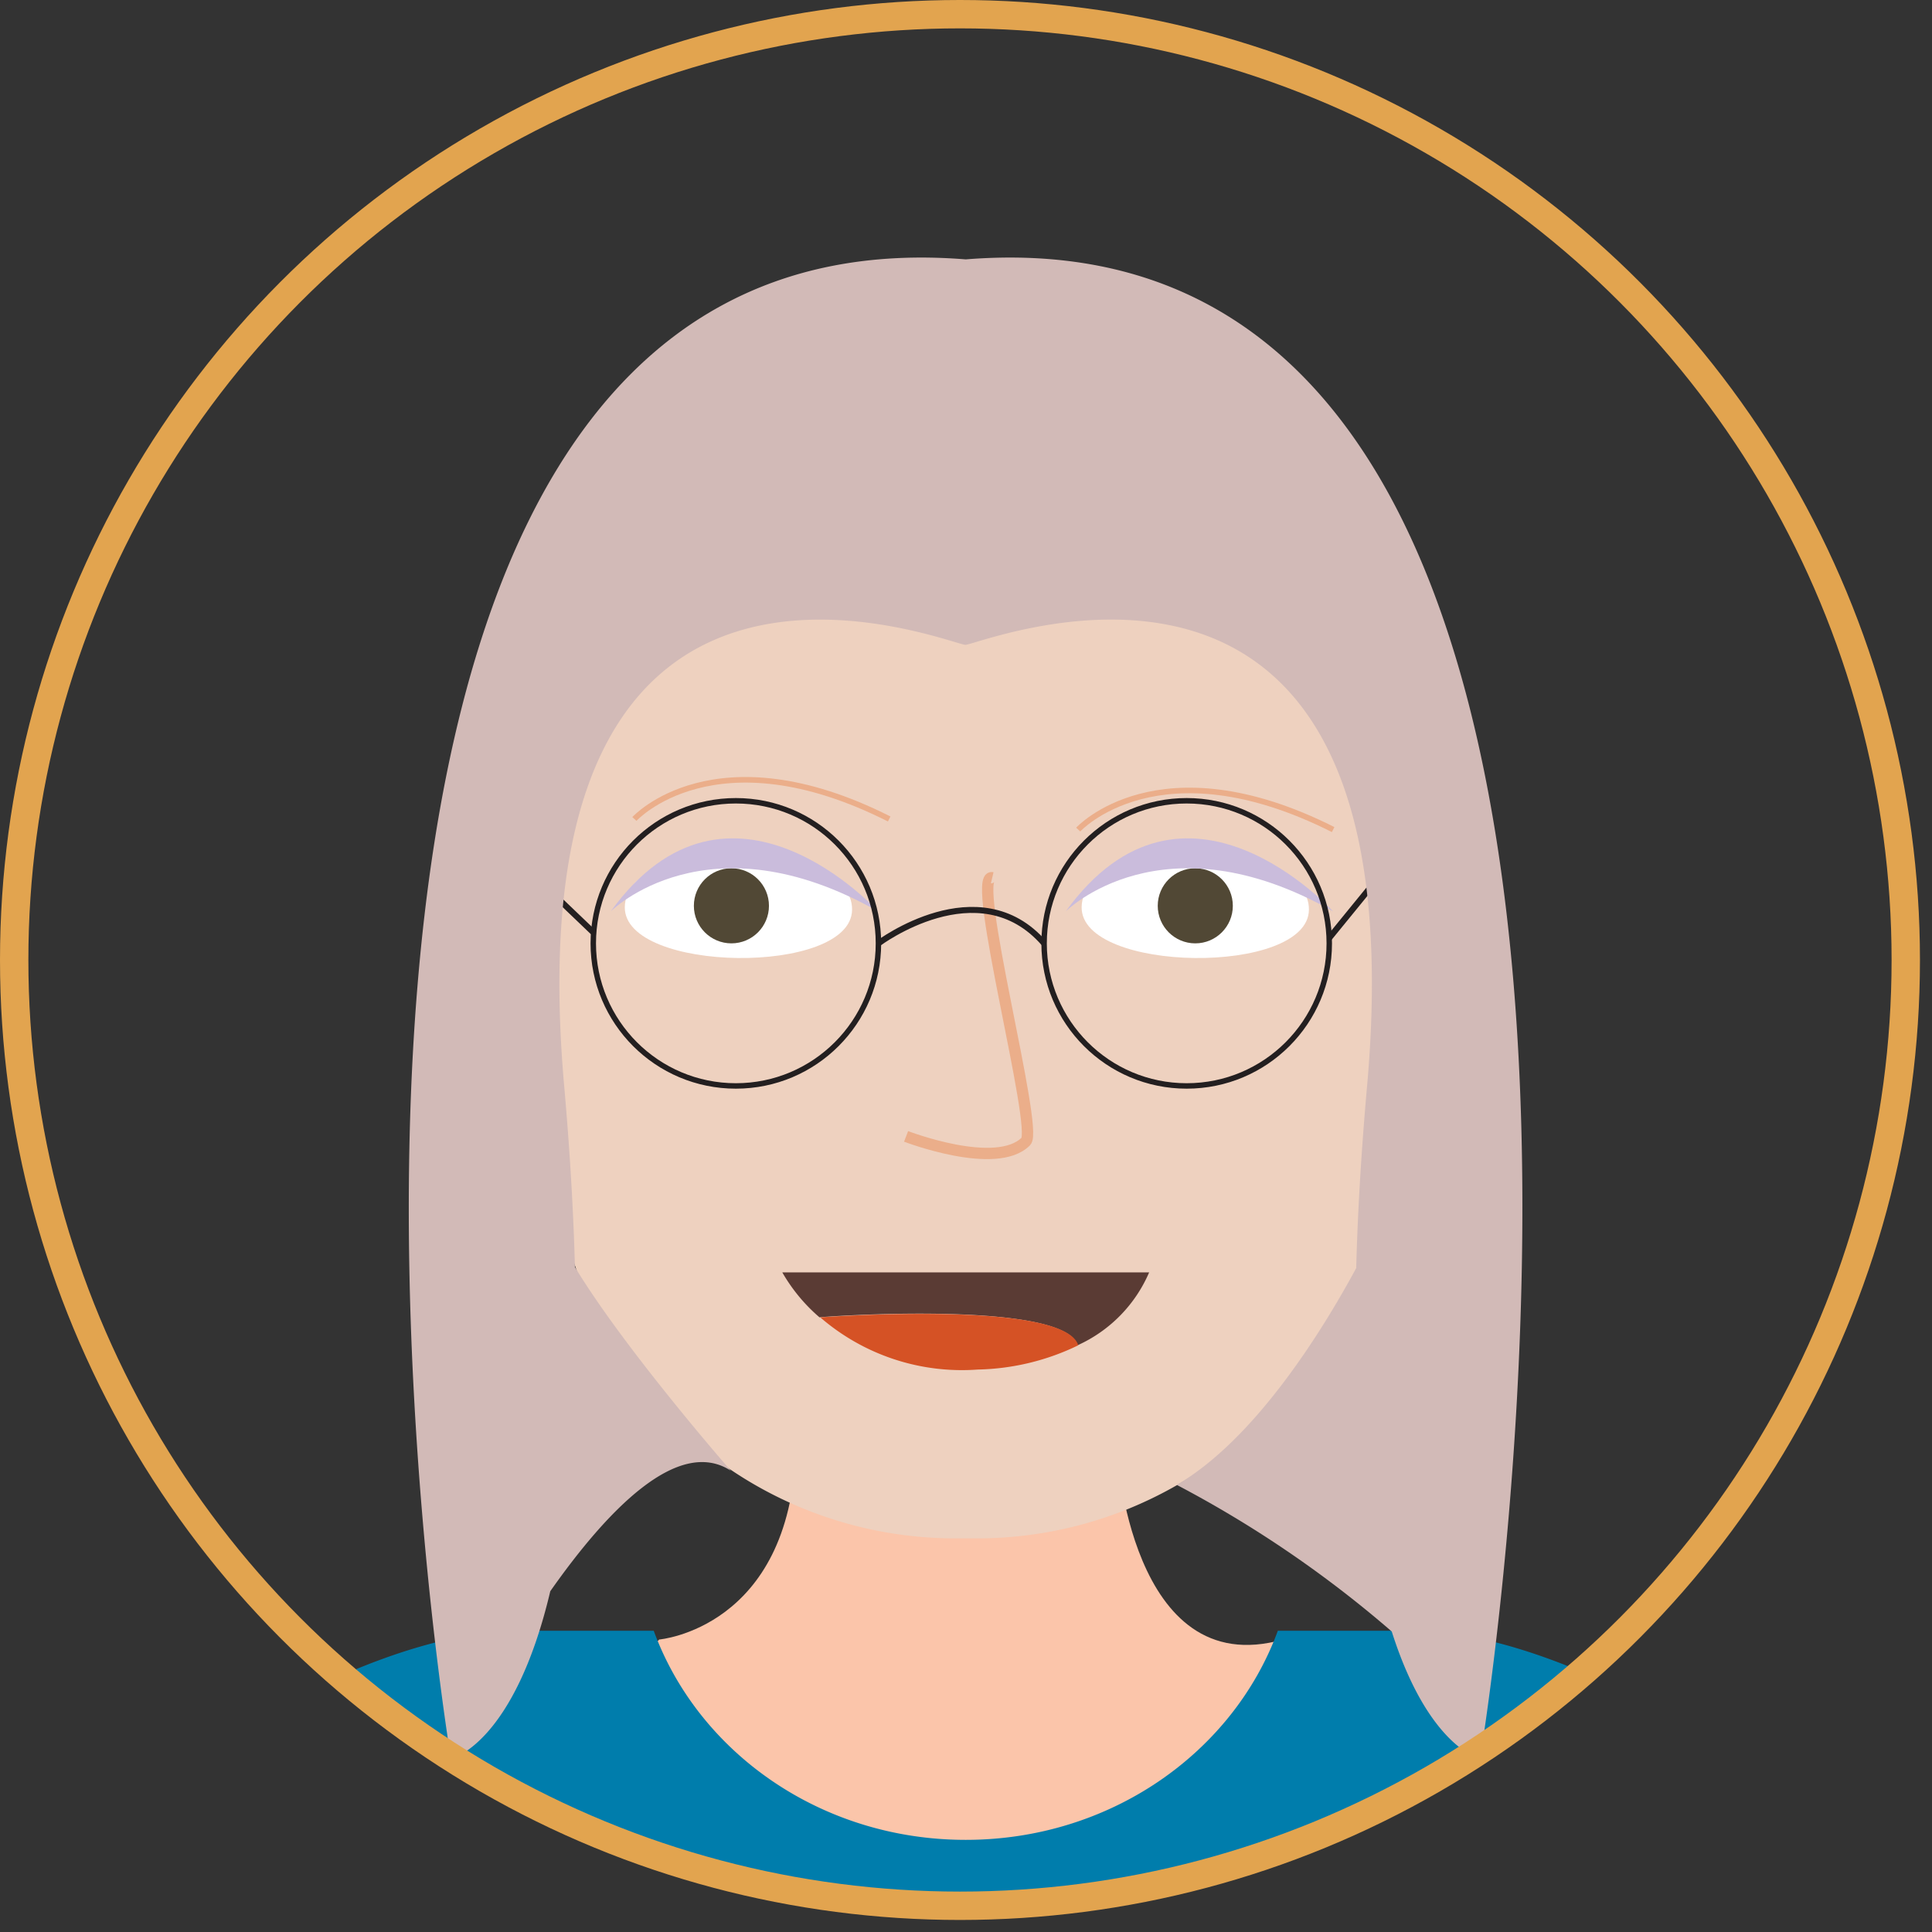 <svg xmlns="http://www.w3.org/2000/svg" xmlns:xlink="http://www.w3.org/1999/xlink" viewBox="0 0 134.82 134.82"><rect x="0" y="0" width="134.82" height="134.82" fill="#333333" stroke="none"/><defs><style>.cls-1,.cls-17,.cls-18,.cls-8{fill:none;}.cls-1{stroke:#e2a44f;stroke-width:1.98px;}.cls-1,.cls-12,.cls-13,.cls-17,.cls-18,.cls-8{stroke-miterlimit:10;}.cls-2{clip-path:url(#clip-path);}.cls-12,.cls-13,.cls-3{fill:#eed1bf;}.cls-4{fill:#fbc5aa;}.cls-5{fill:#d8dcec;}.cls-6{fill:#007dac;}.cls-7{fill:#e27d58;}.cls-8{stroke:#c1c0db;stroke-width:0.64px;}.cls-9{fill:#fff;}.cls-10{fill:#514835;}.cls-11{fill:#cabcdc;}.cls-12,.cls-13{stroke:#ebae8a;}.cls-12{stroke-width:0.79px;}.cls-13{stroke-width:0.39px;}.cls-14{fill:#5a3b34;}.cls-15{fill:#d55225;}.cls-16{fill:#f5e6c1;}.cls-17,.cls-18{stroke:#231f20;}.cls-17{stroke-width:0.42px;}.cls-18{stroke-width:0.38px;}.cls-19{fill:#d2bab7;}</style><clipPath id="clip-path"><circle class="cls-1" cx="66.99" cy="66.99" r="66"/></clipPath></defs><title>Asset 20</title><g id="Layer_2" data-name="Layer 2"><g id="Glavno_Besedilo" data-name="Glavno Besedilo"><g class="cls-2"><path class="cls-3" d="M12.08,227.87S8.35,257.28,28.5,260.23V227.16Z"/><path class="cls-3" d="M122.65,231.15s3.73,29.41-16.42,32.36V230.44Z"/><path class="cls-4" d="M46,114.41s9.12-.77,9.54-13.24H77.94s.92,16.28,11.59,13.24l-1,9.36-21.8,9.87-18.94-5.78L43.2,117.41Z"/><path class="cls-5" d="M2.32,239.21l32.92-1.27V144.65S27.63,106,15.93,127Q6.21,185.65,2.32,239.21Z"/><path class="cls-5" d="M134.45,239.21l-32.93-1.27V144.65S109.13,106,120.83,127Q130.55,185.65,134.45,239.21Z"/><polygon class="cls-3" points="73.04 283.88 59.32 411.68 43.63 411.68 31.51 283.88 73.04 283.88"/><polygon class="cls-3" points="110 283.88 96.35 411.68 80.75 411.68 68.69 283.88 110 283.88"/><path class="cls-6" d="M105.12,219.54a205.66,205.66,0,0,1-.86-44c6.38-9.2,6.56-29.4,6.54-32.59,3.55-11.06,7.32-15.5,10.39-15.87,7.5-.89-11.08-13.28-22.55-13.28H89.17c-3.11,8.49-11.68,14.59-21.78,14.59s-18.66-6.1-21.77-14.59H36.15c-11.47,0-30.06,12.39-22.56,13.28,3,.36,6.74,4.7,10.25,15.45,0,0-.4,23.38,6.71,33.25a205.41,205.41,0,0,1-.89,43.79L4.24,341.31s13.38,14.55,52.31,0c0,0,26.43,10.81,49.68,0,0,0,19.38,8.67,28.59,0Z"/><path class="cls-3" d="M43.63,411.68s-11.61,9.16-20.28,9l36,.26v-9.24Z"/><path class="cls-7" d="M59.33,411.68v12.93H49.82v-3.69s-21,7.7-30.15,5.88c0,0-10.5-1.41,5.61-7.21,12-4.35,14.48-5.25,14.48-5.25"/><path class="cls-3" d="M96.44,411.68s11.61,9.16,20.27,9l-36,.26v-9.24Z"/><path class="cls-7" d="M80.74,411.68v12.93h9.51v-3.69s21,7.7,30.15,5.88c0,0,10.5-1.41-5.61-7.21-12.05-4.35-14.48-5.25-14.48-5.25"/><path class="cls-8" d="M29.67,219.53c.09-7.68,38.87,30.71,75.45,0"/><path class="cls-3" d="M63.91,25.2h7A25.28,25.28,0,0,1,96.2,50.48V79.35a28,28,0,0,1-28,28H66.65a28,28,0,0,1-28-28V50.48A25.28,25.28,0,0,1,63.91,25.2Z"/><path class="cls-9" d="M59.46,63.49c.06-5.1-15.8-5.3-15.86-.19C43.55,67.91,59.4,68.1,59.46,63.49Z"/><path class="cls-9" d="M91.34,63.49c.06-5.1-15.8-5.3-15.86-.19C75.42,67.91,91.28,68.1,91.34,63.49Z"/><circle class="cls-10" cx="51.04" cy="63.21" r="2.62"/><circle class="cls-10" cx="83.41" cy="63.21" r="2.62"/><path class="cls-11" d="M42.62,63.6s6.73-6.77,18.65,0C61.27,63.6,50.91,52.13,42.62,63.6Z"/><path class="cls-11" d="M74.37,63.6s6.74-6.77,18.66,0C93,63.6,82.66,52.13,74.37,63.6Z"/><path class="cls-12" d="M63.23,79.3s6.3,2.43,8.36.35c.9-.89-3.92-18.77-2.35-18.4"/><path class="cls-13" d="M44.27,57.15s5.6-6.15,17.78,0"/><path class="cls-13" d="M75.24,57.89s5.61-6.14,17.79,0"/><path class="cls-14" d="M80.19,88.79a9.84,9.84,0,0,1-5,5.09c-.93-3.2-17.95-2-18-1.95a12,12,0,0,1-2.6-3.14Z"/><path class="cls-15" d="M75.24,93.88h0a16.78,16.78,0,0,1-7,1.69,15.11,15.11,0,0,1-11-3.64C57.29,91.92,74.31,90.68,75.24,93.88Z"/><polygon class="cls-14" points="57.23 91.93 57.23 91.93 57.23 91.93 57.23 91.93"/><path class="cls-3" d="M95.71,59s7.22-2,5.12,8.79A87.1,87.1,0,0,1,95.71,85.3Z"/><path class="cls-16" d="M67.4,34.16h0Z"/><line class="cls-16" x1="67.41" y1="34.16" x2="67.41" y2="34.16"/><path class="cls-17" d="M61.3,65.83s7-5.25,11.56,0"/><line class="cls-17" x1="38.36" y1="62.15" x2="41.4" y2="65.06"/><line class="cls-17" x1="96.38" y1="61.01" x2="92.76" y2="65.45"/><circle class="cls-18" cx="51.35" cy="65.83" r="9.95"/><circle class="cls-18" cx="82.81" cy="65.83" r="9.95"/><path class="cls-19" d="M103.28,122.73s-3.59-.78-6.16-8.88a79.17,79.17,0,0,0-15-10.23c5.37-3.14,10-10.46,12.52-15.13.1-3.8.34-8,.76-12.72C99.25,32.33,68.67,44.9,67.37,45h0c-1.27-.09-31.84-12.68-28,30.78.41,4.66.65,8.86.75,12.64C43.63,94.21,51,102.63,51,102.63c-3.68-2.39-8.61,2.73-12.6,8.41-2.54,10.74-6.93,11.69-6.93,11.69S13.27,13.75,67.39,18.1C121.52,13.75,103.28,122.73,103.28,122.73Z"/></g><circle class="cls-1" cx="66.99" cy="66.99" r="66"/></g></g></svg>